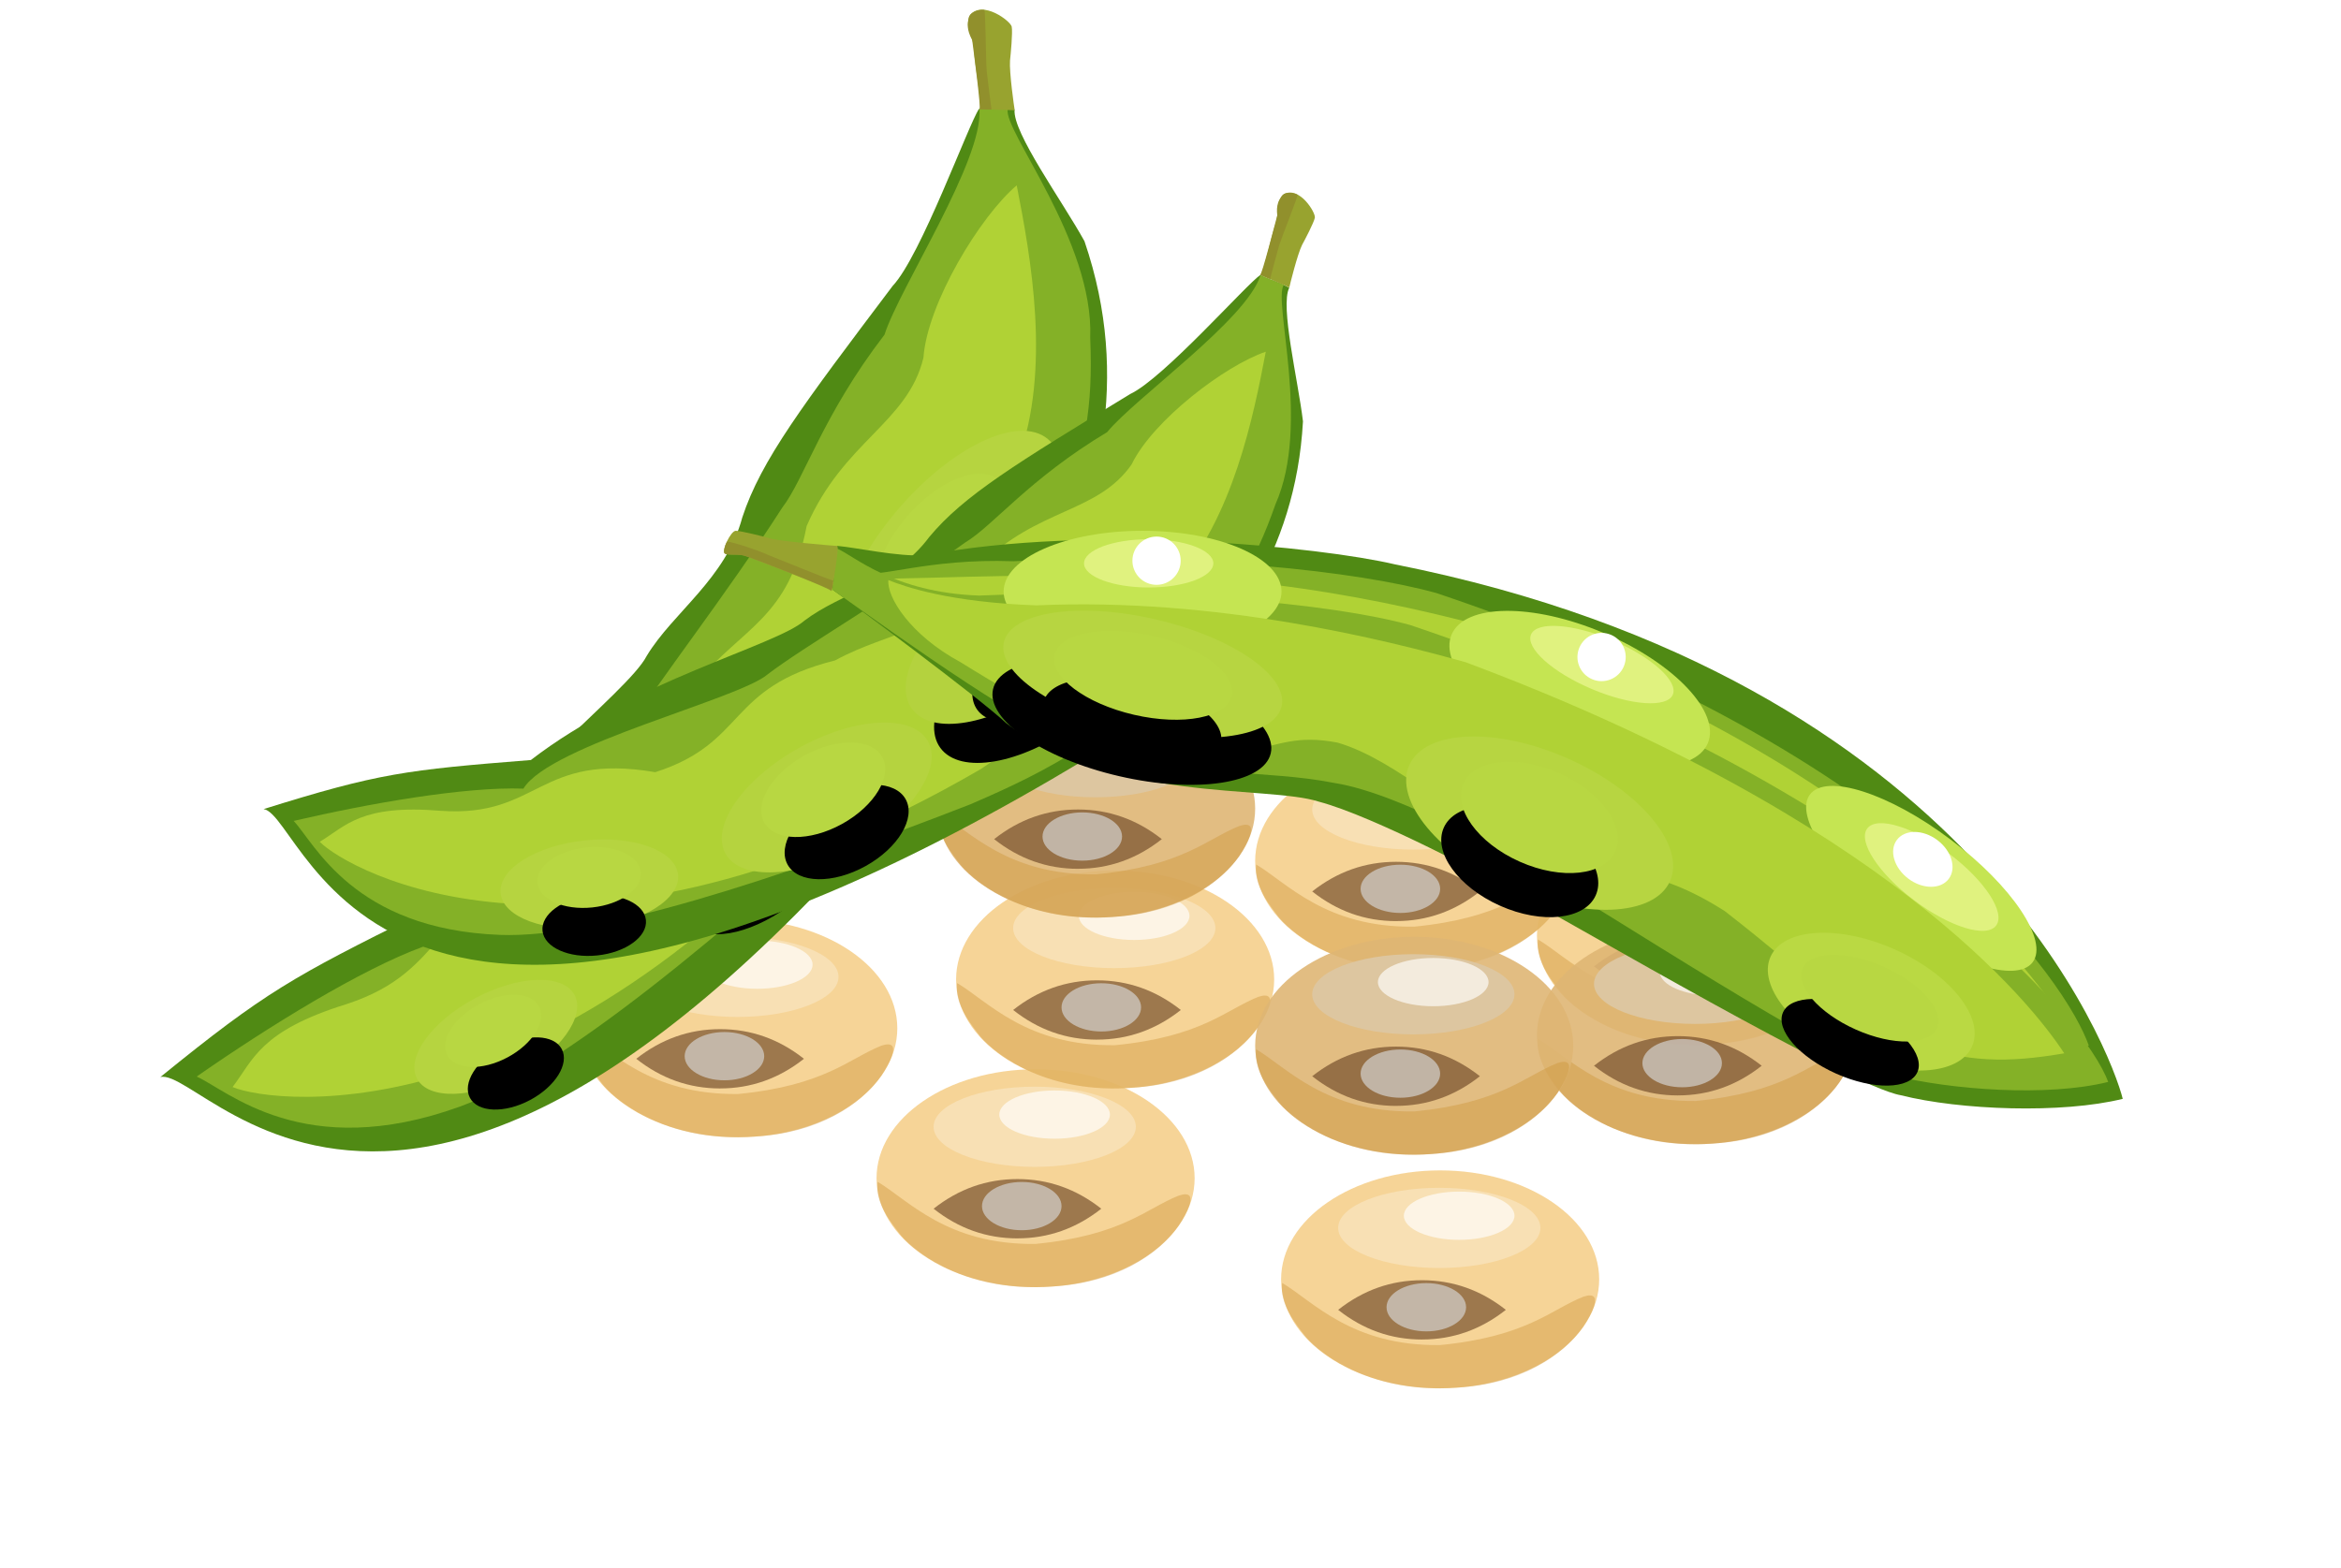 <svg xmlns="http://www.w3.org/2000/svg" xmlns:xlink="http://www.w3.org/1999/xlink" width="97" height="65" viewBox="0 0 97 65">
    <defs>
        <filter id="a" width="911.1%" height="1171.4%" x="-411.1%" y="-514.3%" filterUnits="objectBoundingBox">
            <feOffset dy="2" in="SourceAlpha" result="shadowOffsetOuter1"/>
            <feGaussianBlur in="shadowOffsetOuter1" result="shadowBlurOuter1" stdDeviation="2"/>
            <feColorMatrix in="shadowBlurOuter1" result="shadowMatrixOuter1" values="0 0 0 0 0 0 0 0 0 0 0 0 0 0 0 0 0 0 0.05 0"/>
            <feMerge>
                <feMergeNode in="shadowMatrixOuter1"/>
                <feMergeNode in="SourceGraphic"/>
            </feMerge>
        </filter>
        <ellipse id="c" cx="4.879" cy="2.979" rx="2.154" ry="1.249"/>
        <filter id="b" width="1539%" height="2582.9%" x="-719.5%" y="-1161.4%" filterUnits="objectBoundingBox">
            <feOffset dy="2" in="SourceAlpha" result="shadowOffsetOuter1"/>
            <feGaussianBlur in="shadowOffsetOuter1" result="shadowBlurOuter1" stdDeviation="10"/>
            <feColorMatrix in="shadowBlurOuter1" values="0 0 0 0 0 0 0 0 0 0 0 0 0 0 0 0 0 0 0.05 0"/>
        </filter>
        <filter id="d" width="573.3%" height="763.6%" x="-240%" y="-318.2%" filterUnits="objectBoundingBox">
            <feOffset dy="2" in="SourceAlpha" result="shadowOffsetOuter1"/>
            <feGaussianBlur in="shadowOffsetOuter1" result="shadowBlurOuter1" stdDeviation="2"/>
            <feColorMatrix in="shadowBlurOuter1" result="shadowMatrixOuter1" values="0 0 0 0 0 0 0 0 0 0 0 0 0 0 0 0 0 0 0.05 0"/>
            <feMerge>
                <feMergeNode in="shadowMatrixOuter1"/>
                <feMergeNode in="SourceGraphic"/>
            </feMerge>
        </filter>
        <ellipse id="f" cx="7.646" cy="4.718" rx="3.645" ry="1.81"/>
        <filter id="e" width="950.6%" height="1812.4%" x="-425.3%" y="-801%" filterUnits="objectBoundingBox">
            <feOffset dy="2" in="SourceAlpha" result="shadowOffsetOuter1"/>
            <feGaussianBlur in="shadowOffsetOuter1" result="shadowBlurOuter1" stdDeviation="10"/>
            <feColorMatrix in="shadowBlurOuter1" values="0 0 0 0 0 0 0 0 0 0 0 0 0 0 0 0 0 0 0.05 0"/>
        </filter>
        <filter id="g" width="621.4%" height="763.6%" x="-264.3%" y="-318.2%" filterUnits="objectBoundingBox">
            <feOffset dy="2" in="SourceAlpha" result="shadowOffsetOuter1"/>
            <feGaussianBlur in="shadowOffsetOuter1" result="shadowBlurOuter1" stdDeviation="2"/>
            <feColorMatrix in="shadowBlurOuter1" result="shadowMatrixOuter1" values="0 0 0 0 0 0 0 0 0 0 0 0 0 0 0 0 0 0 0.05 0"/>
            <feMerge>
                <feMergeNode in="shadowMatrixOuter1"/>
                <feMergeNode in="SourceGraphic"/>
            </feMerge>
        </filter>
        <ellipse id="i" cx="7.227" cy="4.895" rx="3.706" ry="1.979"/>
        <filter id="h" width="936.5%" height="1666.4%" x="-418.2%" y="-732.7%" filterUnits="objectBoundingBox">
            <feOffset dy="2" in="SourceAlpha" result="shadowOffsetOuter1"/>
            <feGaussianBlur in="shadowOffsetOuter1" result="shadowBlurOuter1" stdDeviation="10"/>
            <feColorMatrix in="shadowBlurOuter1" values="0 0 0 0 0 0 0 0 0 0 0 0 0 0 0 0 0 0 0.05 0"/>
        </filter>
        <ellipse id="k" cx="6.337" cy="4.46" rx="5.123" ry="2.518"/>
        <filter id="j" width="236.6%" height="378%" x="-68.3%" y="-99.3%" filterUnits="objectBoundingBox">
            <feOffset dy="2" in="SourceAlpha" result="shadowOffsetOuter1"/>
            <feGaussianBlur in="shadowOffsetOuter1" result="shadowBlurOuter1" stdDeviation="2"/>
            <feColorMatrix in="shadowBlurOuter1" values="0 0 0 0 0 0 0 0 0 0 0 0 0 0 0 0 0 0 0.05 0"/>
        </filter>
        <ellipse id="m" cx="6.517" cy="4.13" rx="2.986" ry="1.731"/>
        <filter id="l" width="1138.2%" height="1891.1%" x="-519.1%" y="-837.8%" filterUnits="objectBoundingBox">
            <feOffset dy="2" in="SourceAlpha" result="shadowOffsetOuter1"/>
            <feGaussianBlur in="shadowOffsetOuter1" result="shadowBlurOuter1" stdDeviation="10"/>
            <feColorMatrix in="shadowBlurOuter1" values="0 0 0 0 0 0 0 0 0 0 0 0 0 0 0 0 0 0 0.05 0"/>
        </filter>
        <filter id="n" width="763.6%" height="922.2%" x="-336.4%" y="-400%" filterUnits="objectBoundingBox">
            <feOffset dy="2" in="SourceAlpha" result="shadowOffsetOuter1"/>
            <feGaussianBlur in="shadowOffsetOuter1" result="shadowBlurOuter1" stdDeviation="2"/>
            <feColorMatrix in="shadowBlurOuter1" result="shadowMatrixOuter1" values="0 0 0 0 0 0 0 0 0 0 0 0 0 0 0 0 0 0 0.05 0"/>
            <feMerge>
                <feMergeNode in="shadowMatrixOuter1"/>
                <feMergeNode in="SourceGraphic"/>
            </feMerge>
        </filter>
        <ellipse id="p" cx="5.508" cy="3.859" rx="2.796" ry="1.618"/>
        <filter id="o" width="1208.8%" height="2016%" x="-554.4%" y="-896.2%" filterUnits="objectBoundingBox">
            <feOffset dy="2" in="SourceAlpha" result="shadowOffsetOuter1"/>
            <feGaussianBlur in="shadowOffsetOuter1" result="shadowBlurOuter1" stdDeviation="10"/>
            <feColorMatrix in="shadowBlurOuter1" values="0 0 0 0 0 0 0 0 0 0 0 0 0 0 0 0 0 0 0.05 0"/>
        </filter>
        <filter id="q" width="911.1%" height="1171.4%" x="-411.1%" y="-514.3%" filterUnits="objectBoundingBox">
            <feOffset dy="2" in="SourceAlpha" result="shadowOffsetOuter1"/>
            <feGaussianBlur in="shadowOffsetOuter1" result="shadowBlurOuter1" stdDeviation="2"/>
            <feColorMatrix in="shadowBlurOuter1" result="shadowMatrixOuter1" values="0 0 0 0 0 0 0 0 0 0 0 0 0 0 0 0 0 0 0.05 0"/>
            <feMerge>
                <feMergeNode in="shadowMatrixOuter1"/>
                <feMergeNode in="SourceGraphic"/>
            </feMerge>
        </filter>
        <ellipse id="s" cx="4.879" cy="2.979" rx="2.154" ry="1.249"/>
        <filter id="r" width="1539%" height="2582.9%" x="-719.5%" y="-1161.4%" filterUnits="objectBoundingBox">
            <feOffset dy="2" in="SourceAlpha" result="shadowOffsetOuter1"/>
            <feGaussianBlur in="shadowOffsetOuter1" result="shadowBlurOuter1" stdDeviation="10"/>
            <feColorMatrix in="shadowBlurOuter1" values="0 0 0 0 0 0 0 0 0 0 0 0 0 0 0 0 0 0 0.05 0"/>
        </filter>
        <ellipse id="u" cx="17.35" cy="5.946" rx="5.905" ry="2.336"/>
        <filter id="t" width="218.6%" height="399.6%" x="-59.3%" y="-107%" filterUnits="objectBoundingBox">
            <feOffset dy="2" in="SourceAlpha" result="shadowOffsetOuter1"/>
            <feGaussianBlur in="shadowOffsetOuter1" result="shadowBlurOuter1" stdDeviation="2"/>
            <feColorMatrix in="shadowBlurOuter1" values="0 0 0 0 0 0 0 0 0 0 0 0 0 0 0 0 0 0 0.05 0"/>
        </filter>
        <ellipse id="w" cx="17.367" cy="5.99" rx="3.767" ry="1.679"/>
        <filter id="v" width="922.8%" height="1946.6%" x="-411.4%" y="-863.7%" filterUnits="objectBoundingBox">
            <feOffset dy="2" in="SourceAlpha" result="shadowOffsetOuter1"/>
            <feGaussianBlur in="shadowOffsetOuter1" result="shadowBlurOuter1" stdDeviation="10"/>
            <feColorMatrix in="shadowBlurOuter1" values="0 0 0 0 0 0 0 0 0 0 0 0 0 0 0 0 0 0 0.05 0"/>
        </filter>
        <filter id="x" width="607.1%" height="763.6%" x="-257.1%" y="-318.2%" filterUnits="objectBoundingBox">
            <feOffset dy="2" in="SourceAlpha" result="shadowOffsetOuter1"/>
            <feGaussianBlur in="shadowOffsetOuter1" result="shadowBlurOuter1" stdDeviation="2"/>
            <feColorMatrix in="shadowBlurOuter1" result="shadowMatrixOuter1" values="0 0 0 0 0 0 0 0 0 0 0 0 0 0 0 0 0 0 0.05 0"/>
            <feMerge>
                <feMergeNode in="shadowMatrixOuter1"/>
                <feMergeNode in="SourceGraphic"/>
            </feMerge>
        </filter>
        <ellipse id="z" cx="7.196" cy="4.915" rx="3.446" ry="2.007"/>
        <filter id="y" width="999.7%" height="1644.4%" x="-449.8%" y="-722.4%" filterUnits="objectBoundingBox">
            <feOffset dy="2" in="SourceAlpha" result="shadowOffsetOuter1"/>
            <feGaussianBlur in="shadowOffsetOuter1" result="shadowBlurOuter1" stdDeviation="10"/>
            <feColorMatrix in="shadowBlurOuter1" values="0 0 0 0 0 0 0 0 0 0 0 0 0 0 0 0 0 0 0.05 0"/>
        </filter>
        <filter id="A" width="772.7%" height="922.2%" x="-345.5%" y="-400%" filterUnits="objectBoundingBox">
            <feOffset dy="2" in="SourceAlpha" result="shadowOffsetOuter1"/>
            <feGaussianBlur in="shadowOffsetOuter1" result="shadowBlurOuter1" stdDeviation="2"/>
            <feColorMatrix in="shadowBlurOuter1" result="shadowMatrixOuter1" values="0 0 0 0 0 0 0 0 0 0 0 0 0 0 0 0 0 0 0.05 0"/>
            <feMerge>
                <feMergeNode in="shadowMatrixOuter1"/>
                <feMergeNode in="SourceGraphic"/>
            </feMerge>
        </filter>
        <ellipse id="C" cx="5.117" cy="3.951" rx="3.047" ry="1.424"/>
        <filter id="B" width="1117.5%" height="2276.5%" x="-508.8%" y="-1018%" filterUnits="objectBoundingBox">
            <feOffset dy="2" in="SourceAlpha" result="shadowOffsetOuter1"/>
            <feGaussianBlur in="shadowOffsetOuter1" result="shadowBlurOuter1" stdDeviation="10"/>
            <feColorMatrix in="shadowBlurOuter1" values="0 0 0 0 0 0 0 0 0 0 0 0 0 0 0 0 0 0 0.1 0"/>
        </filter>
    </defs>
    <g fill="none" fill-rule="evenodd">
        <g transform="translate(36.32 44.318)">
            <ellipse cx="6.59" cy="4.516" fill="#F5CF8B" opacity=".896" rx="6.59" ry="4.516"/>
            <ellipse cx="6.554" cy="2.384" fill="#F8E0B4" rx="4.19" ry="1.662"/>
            <path fill="#CD9436" d="M7.306 9.001c2.548-.135 4.357-1.29 5.214-2.52.351-.525.899-1.544 0-1.244-1.334.528-2.337 1.653-5.937 2.003-3.672.045-5.27-1.824-6.54-2.576-.115.892.566 1.7.99 2.251.703.805 2.842 2.362 6.273 2.086z" opacity=".403"/>
            <path fill="#6C4625" d="M5.838 7.009c1.28 0 2.437-.41 3.474-1.229-1.037-.818-2.195-1.228-3.474-1.228-1.28 0-2.437.41-3.474 1.228C3.4 6.6 4.559 7.01 5.838 7.01z" opacity=".648"/>
            <ellipse cx="7.378" cy="1.879" fill="#FFF" opacity=".648" rx="2.292" ry="1"/>
            <ellipse cx="6.017" cy="5.672" fill="#D8D8D8" opacity=".648" rx="1.648" ry="1"/>
        </g>
        <g transform="translate(53.083 48.51)">
            <ellipse cx="6.59" cy="4.516" fill="#F5CF8B" opacity=".896" rx="6.59" ry="4.516"/>
            <ellipse cx="6.554" cy="2.384" fill="#F8E0B4" rx="4.19" ry="1.662"/>
            <path fill="#CD9436" d="M7.306 9.001c2.548-.135 4.357-1.29 5.214-2.52.351-.525.899-1.544 0-1.244-1.334.528-2.337 1.653-5.937 2.003-3.672.045-5.27-1.824-6.54-2.576-.115.892.566 1.7.99 2.251.703.805 2.842 2.362 6.273 2.086z" opacity=".403"/>
            <path fill="#6C4625" d="M5.838 7.009c1.28 0 2.437-.41 3.474-1.229-1.037-.818-2.195-1.228-3.474-1.228-1.28 0-2.437.41-3.474 1.228C3.4 6.6 4.559 7.01 5.838 7.01z" opacity=".648"/>
            <ellipse cx="7.378" cy="1.879" fill="#FFF" opacity=".648" rx="2.292" ry="1"/>
            <ellipse cx="6.017" cy="5.672" fill="#D8D8D8" opacity=".648" rx="1.648" ry="1"/>
        </g>
        <g transform="translate(24 38.104)">
            <ellipse cx="6.59" cy="4.516" fill="#F5CF8B" opacity=".896" rx="6.59" ry="4.516"/>
            <ellipse cx="6.554" cy="2.384" fill="#F8E0B4" rx="4.19" ry="1.662"/>
            <path fill="#CD9436" d="M7.306 9.001c2.548-.135 4.357-1.29 5.214-2.52.351-.525.899-1.544 0-1.244-1.334.528-2.337 1.653-5.937 2.003-3.672.045-5.27-1.824-6.54-2.576-.115.892.566 1.7.99 2.251.703.805 2.842 2.362 6.273 2.086z" opacity=".403"/>
            <path fill="#6C4625" d="M5.838 7.009c1.28 0 2.437-.41 3.474-1.229-1.037-.818-2.195-1.228-3.474-1.228-1.28 0-2.437.41-3.474 1.228C3.4 6.6 4.559 7.01 5.838 7.01z" opacity=".648"/>
            <ellipse cx="7.378" cy="1.879" fill="#FFF" opacity=".648" rx="2.292" ry="1"/>
            <ellipse cx="6.017" cy="5.672" fill="#D8D8D8" opacity=".648" rx="1.648" ry="1"/>
        </g>
        <g transform="translate(63.684 34.275)">
            <ellipse cx="6.59" cy="4.516" fill="#F5CF8B" opacity=".896" rx="6.59" ry="4.516"/>
            <ellipse cx="6.554" cy="2.384" fill="#F8E0B4" rx="4.19" ry="1.662"/>
            <path fill="#CD9436" d="M7.306 9.001c2.548-.135 4.357-1.29 5.214-2.52.351-.525.899-1.544 0-1.244-1.334.528-2.337 1.653-5.937 2.003-3.672.045-5.27-1.824-6.54-2.576-.115.892.566 1.7.99 2.251.703.805 2.842 2.362 6.273 2.086z" opacity=".403"/>
            <path fill="#6C4625" d="M5.838 7.009c1.28 0 2.437-.41 3.474-1.229-1.037-.818-2.195-1.228-3.474-1.228-1.28 0-2.437.41-3.474 1.228C3.4 6.6 4.559 7.01 5.838 7.01z" opacity=".648"/>
            <ellipse cx="7.378" cy="1.879" fill="#FFF" opacity=".648" rx="2.292" ry="1"/>
            <ellipse cx="6.017" cy="5.672" fill="#D8D8D8" opacity=".648" rx="1.648" ry="1"/>
        </g>
        <g transform="translate(39.616 36.081)">
            <ellipse cx="6.59" cy="4.516" fill="#F5CF8B" opacity=".896" rx="6.59" ry="4.516"/>
            <ellipse cx="6.554" cy="2.384" fill="#F8E0B4" rx="4.19" ry="1.662"/>
            <path fill="#CD9436" d="M7.306 9.001c2.548-.135 4.357-1.29 5.214-2.52.351-.525.899-1.544 0-1.244-1.334.528-2.337 1.653-5.937 2.003-3.672.045-5.27-1.824-6.54-2.576-.115.892.566 1.7.99 2.251.703.805 2.842 2.362 6.273 2.086z" opacity=".403"/>
            <path fill="#6C4625" d="M5.838 7.009c1.28 0 2.437-.41 3.474-1.229-1.037-.818-2.195-1.228-3.474-1.228-1.28 0-2.437.41-3.474 1.228C3.4 6.6 4.559 7.01 5.838 7.01z" opacity=".648"/>
            <ellipse cx="7.378" cy="1.879" fill="#FFF" opacity=".648" rx="2.292" ry="1"/>
            <ellipse cx="6.017" cy="5.672" fill="#D8D8D8" opacity=".648" rx="1.648" ry="1"/>
        </g>
        <g transform="translate(52.008 31.168)">
            <ellipse cx="6.59" cy="4.516" fill="#F5CF8B" opacity=".896" rx="6.59" ry="4.516"/>
            <ellipse cx="6.554" cy="2.384" fill="#F8E0B4" rx="4.19" ry="1.662"/>
            <path fill="#CD9436" d="M7.306 9.001c2.548-.135 4.357-1.29 5.214-2.52.351-.525.899-1.544 0-1.244-1.334.528-2.337 1.653-5.937 2.003-3.672.045-5.27-1.824-6.54-2.576-.115.892.566 1.7.99 2.251.703.805 2.842 2.362 6.273 2.086z" opacity=".403"/>
            <path fill="#6C4625" d="M5.838 7.009c1.28 0 2.437-.41 3.474-1.229-1.037-.818-2.195-1.228-3.474-1.228-1.28 0-2.437.41-3.474 1.228C3.4 6.6 4.559 7.01 5.838 7.01z" opacity=".648"/>
            <ellipse cx="7.378" cy="1.879" fill="#FFF" opacity=".648" rx="2.292" ry="1"/>
            <ellipse cx="6.017" cy="5.672" fill="#D8D8D8" opacity=".648" rx="1.648" ry="1"/>
        </g>
        <g transform="translate(38.828 29)">
            <ellipse cx="6.59" cy="4.516" fill="#DFB674" opacity=".896" rx="6.59" ry="4.516"/>
            <ellipse cx="6.554" cy="2.384" fill="#DDC6A0" rx="4.19" ry="1.662"/>
            <path fill="#CD9436" d="M7.306 9.001c2.548-.135 4.357-1.29 5.214-2.52.351-.525.899-1.544 0-1.244-1.334.528-2.337 1.653-5.937 2.003-3.672.045-5.27-1.824-6.54-2.576-.115.892.566 1.7.99 2.251.703.805 2.842 2.362 6.273 2.086z" opacity=".403"/>
            <path fill="#6C4625" d="M5.838 7.009c1.28 0 2.437-.41 3.474-1.229-1.037-.818-2.195-1.228-3.474-1.228-1.28 0-2.437.41-3.474 1.228C3.4 6.6 4.559 7.01 5.838 7.01z" opacity=".648"/>
            <ellipse cx="7.378" cy="1.879" fill="#FFF" opacity=".648" rx="2.292" ry="1"/>
            <ellipse cx="6.017" cy="5.672" fill="#D8D8D8" opacity=".648" rx="1.648" ry="1"/>
        </g>
        <g transform="translate(63.684 38.393)">
            <ellipse cx="6.59" cy="4.516" fill="#DFB674" opacity=".896" rx="6.59" ry="4.516"/>
            <ellipse cx="6.554" cy="2.384" fill="#DDC6A0" rx="4.19" ry="1.662"/>
            <path fill="#CD9436" d="M7.306 9.001c2.548-.135 4.357-1.29 5.214-2.52.351-.525.899-1.544 0-1.244-1.334.528-2.337 1.653-5.937 2.003-3.672.045-5.27-1.824-6.54-2.576-.115.892.566 1.7.99 2.251.703.805 2.842 2.362 6.273 2.086z" opacity=".403"/>
            <path fill="#6C4625" d="M5.838 7.009c1.28 0 2.437-.41 3.474-1.229-1.037-.818-2.195-1.228-3.474-1.228-1.28 0-2.437.41-3.474 1.228C3.4 6.6 4.559 7.01 5.838 7.01z" opacity=".648"/>
            <ellipse cx="7.378" cy="1.879" fill="#FFF" opacity=".648" rx="2.292" ry="1"/>
            <ellipse cx="6.017" cy="5.672" fill="#D8D8D8" opacity=".648" rx="1.648" ry="1"/>
        </g>
        <g transform="translate(52.008 38.827)">
            <ellipse cx="6.59" cy="4.516" fill="#DFB674" opacity=".896" rx="6.59" ry="4.516"/>
            <ellipse cx="6.554" cy="2.384" fill="#DDC6A0" rx="4.19" ry="1.662"/>
            <path fill="#CD9436" d="M7.306 9.001c2.548-.135 4.357-1.29 5.214-2.52.351-.525.899-1.544 0-1.244-1.334.528-2.337 1.653-5.937 2.003-3.672.045-5.27-1.824-6.54-2.576-.115.892.566 1.7.99 2.251.703.805 2.842 2.362 6.273 2.086z" opacity=".403"/>
            <path fill="#6C4625" d="M5.838 7.009c1.28 0 2.437-.41 3.474-1.229-1.037-.818-2.195-1.228-3.474-1.228-1.28 0-2.437.41-3.474 1.228C3.4 6.6 4.559 7.01 5.838 7.01z" opacity=".648"/>
            <ellipse cx="7.378" cy="1.879" fill="#FFF" opacity=".648" rx="2.292" ry="1"/>
            <ellipse cx="6.017" cy="5.672" fill="#D8D8D8" opacity=".648" rx="1.648" ry="1"/>
        </g>
        <g>
            <path fill="#508A14" d="M42.04 4.548c-.846-.083-1.11.03-1.473-.036-.434.632-2.408 6.1-3.58 7.34-3.721 4.936-5.45 7.215-6.23 9.595-.678 2.536-2.875 3.939-3.958 5.735-.807 1.57-6.36 5.548-9.435 10.707-5.231 2.602-6.35 3.205-10.72 6.753 2.051-.503 11.878 15.12 37.006-19.557 1.75-4.456 3.269-9.276 1.286-15.087-.924-1.675-2.982-4.501-2.896-5.45z"/>
            <path fill="#84B127" d="M41.756 4.52c-.623-.003-.825.006-1.175-.003.176 2.121-3.318 7.424-3.932 9.356-2.57 3.347-3.323 5.983-4.236 7.167-2.352 3.667-5.19 7.26-6.273 9.056-.807 1.57-8.202 6.797-8.606 9.141-2.575.938-6.425 3.323-9.385 5.384 1.262.557 4.44 3.577 10.892 1.25 4.15-1.497 10.836-7.011 18.108-13.773 1.638-1.657 5.43-5.329 6.921-10.607.848-3.004 1.232-4.465 1.104-7.495.155-4.014-3.62-8.584-3.418-9.477z"/>
            <path fill="#98A32F" d="M41.921 1.106c-.045-.232-1.202-1.11-1.722-.487-.253.563.114.76.158 1.446.034.642.361 2.42.233 2.444-.129.025 1.293.05 1.455.06-.023-.12-.232-1.594-.194-2.062.029-.26.115-1.169.07-1.401z"/>
            <path fill="#91902C" d="M40.793.418c-.026-.043-.628.002-.666.369-.03.181-.087.428.156.872.057.454.378 2.854.302 2.87.041.012.335.005.499.01-.023-.119-.112-.871-.2-1.595-.034-.453-.046-2.294-.091-2.526z"/>
            <path fill="#B0D235" d="M42.128 7.682c-1.52 1.287-3.707 4.897-3.865 7.145-.65 2.702-3.316 3.463-4.84 6.978-.733 3.833-2.63 4.167-4.615 6.536-4.253 3.066-2.374 5.026-5.851 7.894-5.422 1.198-4.227 3.962-8.619 5.39-3.577 1.112-3.842 2.308-4.701 3.43 1.697.728 13.962 2.33 27.346-14.627 2.092-3.135 2.922-3.27 5.191-11.34 1.397-3.778.533-8.446-.046-11.406z"/>
            <g filter="url(#a)" transform="rotate(-52 51.355 7.905)">
                <ellipse cx="4.75" cy="3.217" fill="#B6D440" rx="3.696" ry="1.816" transform="rotate(24 4.75 3.217)"/>
                <g transform="rotate(24 4.88 2.979)">
                    <use fill="#000" filter="url(#b)" xlink:href="#c"/>
                    <use fill="#B8D742" xlink:href="#c"/>
                </g>
            </g>
            <g filter="url(#d)" transform="rotate(-60 43.087 .91)">
                <ellipse cx="7.418" cy="5.043" fill="#B6D440" rx="6.251" ry="2.648" transform="rotate(24 7.418 5.043)"/>
                <g transform="rotate(24 7.646 4.718)">
                    <use fill="#000" filter="url(#e)" xlink:href="#f"/>
                    <use fill="#B8D742" xlink:href="#f"/>
                </g>
            </g>
            <g filter="url(#g)" transform="rotate(-74 33.653 -6.287)">
                <ellipse cx="7" cy="5.264" fill="#B6D440" rx="6.358" ry="2.883" transform="rotate(24 7 5.264)"/>
                <g transform="rotate(24 7.227 4.895)">
                    <use fill="#000" filter="url(#h)" xlink:href="#i"/>
                    <use fill="#B8D742" xlink:href="#i"/>
                </g>
            </g>
        </g>
        <g>
            <path fill="#508A14" d="M53.42 11.925c-.668-.355-.923-.35-1.2-.527-.569.382-4.015 4.293-5.393 4.935-4.708 2.875-6.891 4.198-8.326 5.928-1.403 1.893-3.68 2.326-5.17 3.464-1.187 1.041-7.083 2.496-11.334 5.776-5.173.412-6.295.539-11.075 2.034 1.856.27 4.741 16.666 36.982-3.876 2.925-3.14 5.78-6.66 6.085-12.194-.203-1.714-.956-4.775-.568-5.54z"/>
            <path fill="#84B127" d="M53.196 11.805c-.512-.212-.681-.272-.967-.399-.561 1.836-5.205 5.095-6.354 6.505-3.231 1.934-4.729 3.885-5.875 4.569-3.158 2.274-6.691 4.323-8.181 5.461-1.188 1.042-9.017 2.92-10.132 4.746-2.432-.085-6.396.612-9.52 1.338.854.892 2.464 4.493 8.552 4.724 3.915.148 11.256-2.21 19.496-5.415 1.9-.834 6.246-2.627 9.232-6.542 1.699-2.227 2.501-3.321 3.406-5.9 1.465-3.308-.12-8.407.343-9.087z"/>
            <path fill="#98A32F" d="M54.481 9.023c.04-.207-.634-1.316-1.278-.979-.402.38-.16.664-.353 1.243-.187.54-.509 2.112-.625 2.09-.116-.023 1.067.475 1.199.537.02-.106.34-1.39.528-1.762.112-.205.49-.923.53-1.13z"/>
            <path fill="#91902C" d="M53.767 8.079c-.008-.045-.526-.21-.681.08-.087.139-.216.323-.162.77-.105.393-.64 2.475-.71 2.462.03.024.28.117.415.176.02-.105.198-.754.367-1.38.123-.383.731-1.902.771-2.108z"/>
            <path fill="#B0D235" d="M52.448 14.578c-1.68.564-4.683 2.848-5.562 4.676-1.435 2.042-3.884 1.779-6.31 4.207-1.88 2.96-3.553 2.599-5.976 3.912-4.523 1.13-3.63 3.406-7.448 4.632-4.862-.828-4.799 1.89-8.89 1.601-3.316-.277-3.933.635-5.014 1.284 1.155 1.183 10.719 6.664 27.386-3.01 2.768-1.918 3.496-1.75 8.052-7.74 2.409-2.69 3.253-6.888 3.762-9.562z"/>
            <g transform="rotate(-36 57.846 -39.36)">
                <use fill="#000" filter="url(#j)" xlink:href="#k"/>
                <use fill="#B4D23E" xlink:href="#k"/>
            </g>
            <g transform="rotate(-36 57.852 -39.106)">
                <use fill="#000" filter="url(#l)" xlink:href="#m"/>
                <use fill="#B8D742" xlink:href="#m"/>
            </g>
            <g filter="url(#n)" transform="rotate(-53 46.76 -9.388)">
                <ellipse cx="5.34" cy="4.168" fill="#B5D33F" rx="4.797" ry="2.353" transform="rotate(24 5.34 4.168)"/>
                <g transform="rotate(24 5.508 3.86)">
                    <use fill="#000" filter="url(#o)" xlink:href="#p"/>
                    <use fill="#B8D742" xlink:href="#p"/>
                </g>
            </g>
            <g filter="url(#q)" transform="rotate(-30 73.221 -15.776)">
                <ellipse cx="4.75" cy="3.217" fill="#B6D440" rx="3.696" ry="1.816" transform="rotate(24 4.75 3.217)"/>
                <g transform="rotate(24 4.88 2.979)">
                    <use fill="#000" filter="url(#r)" xlink:href="#s"/>
                    <use fill="#B8D742" xlink:href="#s"/>
                </g>
            </g>
        </g>
        <g>
            <path fill="#508A14" d="M34.685 22.626c-.077.758-.136 1.487-.196 1.812.565.388 6.097 4.49 7.204 5.537 4.414 3.32 10.823 2.56 12.954 3.252 2.271.6 7.198 3.192 8.806 4.158 1.404.718 13.207 7.655 15.307 8.01 2.46.621 6.685.773 9.196.15-.446-1.836-6.177-17.384-30.141-22.15-3.094-.73-12.562-1.693-19.481-.38-1.164.063-2.8-.314-3.649-.39z"/>
            <path fill="#84B127" d="M35.67 23.716c-.077.759.4.54.34.865.565.387 6.923 3.323 8.653 3.868 7.586 2.285 8.433 1.537 11.816 2.185 2.787.45 7.359 3.096 8.966 4.061 1.405.718 12.007 7.688 14.106 8.044 2.46.62 4.49 1.224 7 .6-.868-2.5-7.119-12.07-27.032-18.758-3.238-.902-10.046-1.657-17.535-1.319-3.597-.127-5.606.737-6.314.454z"/>
            <path fill="#B0D235" d="M34.733 23.886c-.07.695 4.777.385 6.875 1.517 1.51.934 3.24 1.983 5.177 2.754 7.586 2.285 7.062-.068 10.444.58 2.485.718 5 3.296 7.558 4.32 3.72 1.353 5.097.503 8.485 2.661 3.835 2.97 4.995 4.504 7.69 5.464 2.368.83 3 2.722 5.35 2.322-1.364-2.09-6.513-10.791-23.934-17.302-3.238-.902-10.178-2.654-17.667-2.316-3.597-.127-9.27.283-9.978 0z"/>
            <path fill="#84B127" d="M34.667 22.73c-.077.758-.118 1.382-.178 1.707.565.388 7.285 5.29 9.015 5.836 7.586 2.284 8.433 1.537 11.816 2.184 2.787.451 7.36 3.096 8.966 4.062 1.405.718 12.007 7.687 14.107 8.043 2.46.62 6.448.905 8.958.282-.869-2.5-8.996-12.245-28.909-18.934-3.239-.902-10.382-1.563-17.87-1.225-3.597-.127-5.197-1.673-5.905-1.956z"/>
            <g transform="translate(41.586 22)">
                <ellipse cx="5.757" cy="2.517" fill="#C5E552" rx="5.757" ry="2.517"/>
                <ellipse cx="6.01" cy="1.35" fill="#E0F27F" rx="2.679" ry="1"/>
                <ellipse cx="6.336" cy="1.24" fill="#FFF" rx="1" ry="1"/>
            </g>
            <g transform="translate(58.544 23.902)">
                <ellipse cx="6.912" cy="4.651" fill="#C5E552" rx="5.766" ry="2.521" transform="rotate(23 6.912 4.65)"/>
                <ellipse cx="7.832" cy="3.643" fill="#E0F27F" rx="3.191" ry="1.097" transform="rotate(23 7.832 3.643)"/>
                <ellipse cx="7.818" cy="3.33" fill="#FFF" rx="1" ry="1" transform="rotate(23 7.818 3.33)"/>
            </g>
            <g transform="translate(73.17 31.264)">
                <ellipse cx="6.44" cy="5.142" fill="#C5E552" rx="5.777" ry="2.015" transform="rotate(37 6.44 5.142)"/>
                <ellipse cx="6.87" cy="5.086" fill="#E0F27F" rx="3.343" ry="1.208" transform="rotate(37 6.87 5.086)"/>
                <ellipse cx="6.503" cy="4.355" fill="#FFF" rx="1.344" ry="1" transform="rotate(37 6.503 4.355)"/>
            </g>
            <path fill="#B0D235" d="M36.81 24.043c-.07.694.89 2.27 2.987 3.402 1.51.935 3.242 1.984 5.178 2.755 7.586 2.285 7.061-.069 10.444.579 2.485.719 5 3.297 7.558 4.321 3.72 1.353 5.097.503 8.485 2.66 3.835 2.971 4.995 4.505 7.69 5.465 2.368.83 4.03.833 6.381.433-1.365-2.09-7.392-9.702-24.813-16.213-3.239-.902-10.284-2.692-17.773-2.354-3.596-.127-5.429-.766-6.137-1.048z"/>
            <g transform="rotate(13 -64.196 148.6)">
                <use fill="#000" filter="url(#t)" xlink:href="#u"/>
                <use fill="#B7D541" xlink:href="#u"/>
            </g>
            <g transform="rotate(13 -64.179 148.643)">
                <use fill="#000" filter="url(#v)" xlink:href="#w"/>
                <use fill="#B8D742" xlink:href="#w"/>
            </g>
            <g filter="url(#x)" transform="translate(56.589 26.965)">
                <ellipse cx="7.207" cy="5.152" fill="#B7D541" rx="5.912" ry="2.921" transform="rotate(24 7.207 5.152)"/>
                <g transform="rotate(24 7.196 4.915)">
                    <use fill="#000" filter="url(#y)" xlink:href="#z"/>
                    <use fill="#B8D742" xlink:href="#z"/>
                </g>
            </g>
            <g filter="url(#A)" transform="translate(72.36 35.422)">
                <ellipse cx="5.176" cy="4.094" fill="#BAD943" rx="4.57" ry="2.373" transform="rotate(24 5.176 4.094)"/>
                <g transform="rotate(24 5.117 3.951)">
                    <use fill="#000" filter="url(#B)" xlink:href="#C"/>
                    <use fill="#B8D742" xlink:href="#C"/>
                </g>
            </g>
            <path fill="#98A32F" d="M30.487 22c-.21 0-.606.844-.453.942.154.098.58-.017.903.116.324.133 3.512 1.33 3.512 1.448 0 .119.348-1.878.24-1.878-.107 0-2.36-.192-2.761-.306-.223-.07-1.231-.322-1.441-.322z"/>
            <path fill="#91902C" d="M30.13 22.45c-.041.016-.223.49-.068.506.153.059.452-.003.775.076s3.613 1.372 3.613 1.442c.008.039.074-.258.076-.412-.107 0-2.282-.9-2.709-1.065-.33-.165-1.476-.547-1.686-.547z"/>
        </g>
    </g>
</svg>
